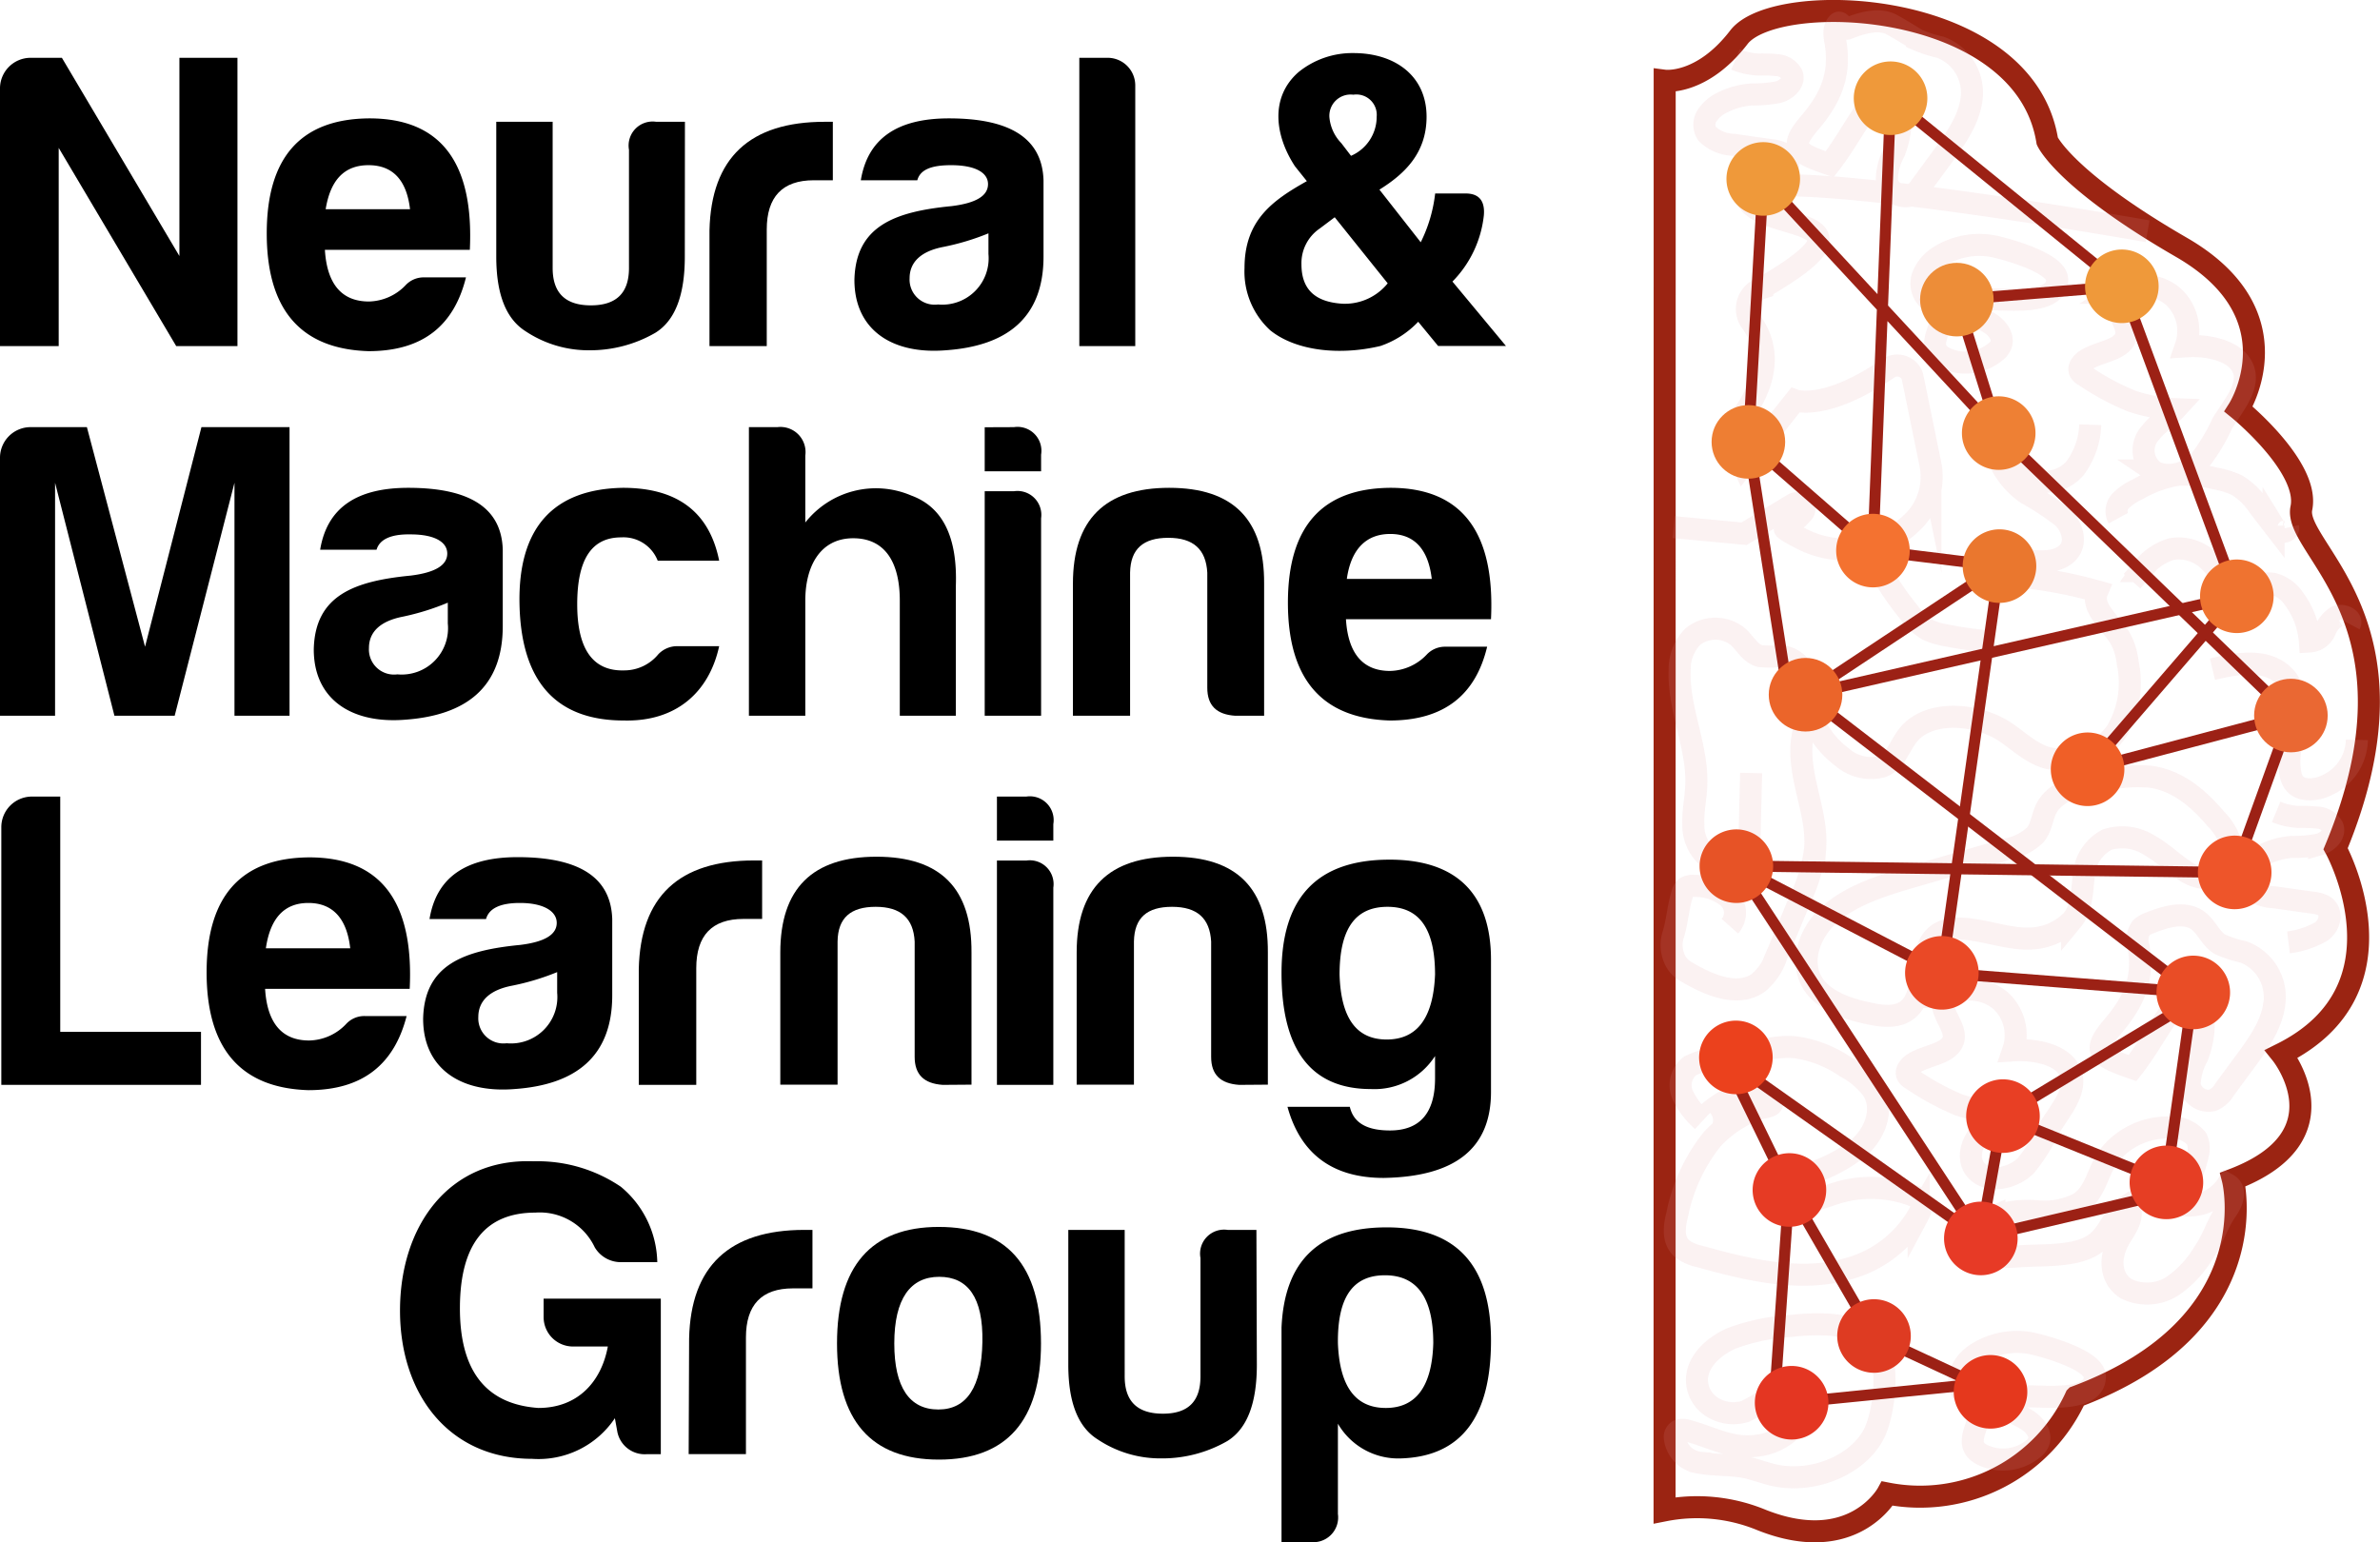 <svg xmlns="http://www.w3.org/2000/svg" viewBox="0 0 216.1 140.05"><defs><style>.cls-1,.cls-3,.cls-4{fill:none;stroke-miterlimit:10;}.cls-1{stroke:#9b2412;}.cls-1,.cls-3{stroke-width:2px;}.cls-2{opacity:0.13;}.cls-3{stroke:#de979e;}.cls-4{stroke:#9c2115;}.cls-5{fill:#ef993a;}.cls-6{fill:#ed8d38;}.cls-7{fill:#ee7e33;}.cls-8{fill:#ee8034;}.cls-9{fill:#f47230;}.cls-10{fill:#ef7330;}.cls-11{fill:#ea6833;}.cls-12{fill:#f05f27;}.cls-13{fill:#ea772e;}.cls-14{fill:#eb652a;}.cls-15{fill:#e75326;}.cls-16{fill:#ea4926;}.cls-17{fill:#ee552a;}.cls-18{fill:#e94d26;}.cls-19{fill:#e63e24;}.cls-20{fill:#e73a26;}.cls-21{fill:#e83f24;}.cls-22{fill:#e63b24;}.cls-23{fill:#eb411d;}.cls-24{fill:#de3b22;}.cls-25{fill:#e43622;}.cls-26{fill:#e5381d;}</style></defs><g id="Layer_2" data-name="Layer 2"><g id="OBJECTS"><path d="M2.73,5.25H5.62l10.67,18v-18h5.27V31.43H16l-10.67-18v18H0V8.06A2.78,2.78,0,0,1,2.73,5.25Z"/><path d="M33.46,31.89c-6.16-.19-9.24-3.77-9.24-10.7s3.12-10.4,9.32-10.44q9.69,0,9.12,11.94H29.5c.19,3.12,1.54,4.69,4,4.69a4.74,4.74,0,0,0,3.31-1.46,2.24,2.24,0,0,1,1.73-.73h3.77C41.24,29.5,38.46,31.89,33.46,31.89ZM29.57,19h7.66C36.92,16.34,35.65,15,33.46,15S30,16.34,29.57,19Z"/><path d="M62.18,23.3c0,3.51-.88,5.82-2.69,6.93a11.85,11.85,0,0,1-6,1.58,10.31,10.31,0,0,1-5.77-1.73c-1.77-1.12-2.66-3.35-2.66-6.78V11.06h5.12V24.34c0,2.27,1.16,3.39,3.47,3.39s3.46-1.12,3.46-3.39V13.6a2.18,2.18,0,0,1,2.47-2.54h2.61Z"/><path d="M64.42,20.92c.15-6.59,3.66-9.86,10.47-9.86h.73v5.31H73.89c-2.85,0-4.27,1.51-4.27,4.47V31.43h-5.2Z"/><path d="M83.29,16.37H78.16c.62-3.77,3.28-5.62,8-5.62,5.62,0,8.47,1.85,8.59,5.62V23.3c0,5.62-3.39,8.13-8.89,8.51-4.89.39-8.28-1.88-8.28-6.39.11-4.89,3.66-6.2,8.81-6.7,2.2-.27,3.32-.92,3.32-2S88.48,15,86.36,15C84.55,15,83.55,15.41,83.29,16.37Zm6.46,6.7V21.19a22.31,22.31,0,0,1-4.08,1.23c-2,.38-3.08,1.35-3.08,2.85a2.28,2.28,0,0,0,2.58,2.38A4.21,4.21,0,0,0,89.75,23.07Z"/><path d="M103.08,7.75V31.43H98V5.25h2.65A2.51,2.51,0,0,1,103.08,7.75Z"/><path d="M129.53,10.6c0,3.31-2,5.2-4.28,6.62L129,22a13.32,13.32,0,0,0,1.31-4.43h2.77c1.19,0,1.77.65,1.65,2a10.11,10.11,0,0,1-2.85,6l4.86,5.85h-6.16l-1.81-2.2a8.51,8.51,0,0,1-3.43,2.2c-3.7.88-7.66.46-10-1.42A7.23,7.23,0,0,1,113,24.34c0-4.31,2.5-6.12,5.66-7.89l-1.08-1.35c-1.84-2.81-2.27-6.27.31-8.54a7.75,7.75,0,0,1,5-1.74C126.68,4.82,129.53,6.9,129.53,10.6Zm-9.71,10.16A3.8,3.8,0,0,0,118.17,24c0,2.27,1.23,3.42,3.7,3.58A5,5,0,0,0,126,25.73l-4.81-6Zm.89-10.08A3.87,3.87,0,0,0,121.79,13l.88,1.15A3.86,3.86,0,0,0,125,10.6a1.85,1.85,0,0,0-2.12-2A1.93,1.93,0,0,0,120.71,10.68Z"/><path d="M2.69,38.79h5.2l5.28,19.94,5.12-19.94h8V65h-5V43.84L15.86,65H10.39L5,43.84V65H0V41.6A2.78,2.78,0,0,1,2.69,38.79Z"/><path d="M34.19,49.92H29.07c.62-3.77,3.27-5.62,8-5.62,5.62,0,8.47,1.85,8.58,5.62v6.93c0,5.62-3.38,8.12-8.89,8.51-4.89.38-8.27-1.89-8.27-6.39.11-4.89,3.65-6.2,8.81-6.7,2.19-.27,3.31-.93,3.31-2s-1.19-1.74-3.31-1.74C35.46,48.49,34.46,49,34.19,49.92Zm6.47,6.7V54.73A22.56,22.56,0,0,1,36.58,56c-2,.39-3.08,1.35-3.08,2.85a2.28,2.28,0,0,0,2.58,2.39A4.21,4.21,0,0,0,40.66,56.62Z"/><path d="M56.64,65.43c-6.16,0-9.32-3.54-9.47-10.55s3.12-10.47,9.39-10.58c4.93,0,7.85,2.19,8.74,6.62H59.72a3.34,3.34,0,0,0-3.31-2.12c-2.7,0-4,2-4,6.08s1.43,6.09,4.28,6a4,4,0,0,0,3.08-1.46,2.36,2.36,0,0,1,1.73-.74H65.3C64.38,62.89,61.37,65.55,56.64,65.43Z"/><path d="M77.47,48.88c-3,0-4.35,2.54-4.35,5.66V65H68V38.79h2.58a2.28,2.28,0,0,1,2.54,2.58v6.08A8.16,8.16,0,0,1,82.74,45q4.28,1.56,4.05,8.2V65H81.7V54.54C81.7,51.11,80.39,48.88,77.47,48.88Z"/><path d="M92.06,38.79a2.17,2.17,0,0,1,2.47,2.5V42.8H89.41v-4Zm0,5.82a2.17,2.17,0,0,1,2.47,2.46V65H89.41V44.61Z"/><path d="M112.16,65c-1.69-.11-2.54-.92-2.54-2.54V52c-.12-2.12-1.27-3.16-3.54-3.16s-3.43,1-3.47,3.16V65H97.42V53c0-5.81,2.92-8.7,8.74-8.7s8.66,2.89,8.62,8.7V65Z"/><path d="M126.18,65.43c-6.16-.19-9.24-3.77-9.24-10.7s3.12-10.39,9.31-10.43c6.47,0,9.51,4,9.13,11.93H122.21c.19,3.12,1.54,4.7,4,4.7a4.72,4.72,0,0,0,3.31-1.46,2.27,2.27,0,0,1,1.74-.74h3.77C134,63.05,131.18,65.43,126.18,65.43Zm-3.89-12.86H130c-.31-2.69-1.58-4.08-3.77-4.08S122.67,49.88,122.29,52.57Z"/><path d="M2.81,72.34H5.47V93.7H18.25v4.82H.12V75.15A2.78,2.78,0,0,1,2.81,72.34Z"/><path d="M28,99c-6.16-.19-9.24-3.78-9.24-10.7s3.12-10.4,9.32-10.44q9.7,0,9.12,11.94H24.07c.19,3.12,1.54,4.69,4,4.69A4.74,4.74,0,0,0,31.42,93a2.24,2.24,0,0,1,1.73-.73h3.77C35.81,96.59,33,99,28,99ZM24.14,86.12H31.8C31.5,83.42,30.22,82,28,82S24.53,83.42,24.14,86.12Z"/><path d="M44.13,83.46H39c.62-3.77,3.28-5.62,8-5.62,5.62,0,8.47,1.85,8.59,5.62v6.93c0,5.62-3.39,8.13-8.89,8.51-4.89.39-8.28-1.89-8.28-6.39.11-4.89,3.66-6.2,8.82-6.7,2.19-.27,3.31-.92,3.31-2S49.32,82,47.21,82C45.4,82,44.4,82.5,44.13,83.46Zm6.46,6.7V88.28a22.31,22.31,0,0,1-4.08,1.23c-2,.38-3.08,1.35-3.08,2.85A2.28,2.28,0,0,0,46,94.74,4.21,4.21,0,0,0,50.59,90.16Z"/><path d="M58,88c.15-6.59,3.65-9.86,10.47-9.86h.73v5.31H67.5c-2.85,0-4.28,1.5-4.28,4.47V98.52H58Z"/><path d="M85.59,98.52c-1.69-.12-2.54-.93-2.54-2.54V85.5c-.11-2.11-1.27-3.15-3.54-3.15s-3.43,1-3.46,3.15v13h-5.2v-12c0-5.81,2.92-8.7,8.74-8.7s8.66,2.89,8.62,8.7v12Z"/><path d="M93.18,72.34a2.16,2.16,0,0,1,2.46,2.5v1.5H90.52v-4Zm0,5.81a2.16,2.16,0,0,1,2.46,2.46V98.52H90.52V78.15Z"/><path d="M112.51,98.52c-1.7-.12-2.54-.93-2.54-2.54V85.5c-.12-2.11-1.27-3.15-3.55-3.15s-3.42,1-3.46,3.15v13h-5.2v-12c0-5.81,2.93-8.7,8.74-8.7s8.66,2.89,8.62,8.7v12Z"/><path d="M116.36,88.35c0-6.77,3.16-10.16,9.47-10.28s9.55,3,9.55,9.09v12c0,5.12-3.24,7.7-9.74,7.81-4.62,0-7.55-2.15-8.74-6.46h5.66c.34,1.46,1.54,2.15,3.65,2.15,2.7,0,4.09-1.58,4.09-4.73V95.9a6.54,6.54,0,0,1-5.82,3C119.05,98.9,116.36,95.36,116.36,88.35Zm13.94.16c0-4.12-1.39-6.16-4.32-6.16s-4.35,2-4.35,6.16c.12,3.92,1.51,5.89,4.28,5.89S130.14,92.43,130.3,88.51Z"/><path d="M48.47,105.46a13.46,13.46,0,0,1,7.9,2.31,9.12,9.12,0,0,1,3.31,6.85H56.37A2.75,2.75,0,0,1,54,113.27a5.52,5.52,0,0,0-5.39-3.15c-4.51,0-6.82,2.85-6.85,8.58s2.31,8.82,7.12,9.16c3.62,0,5.73-2.42,6.31-5.58H52.05a2.67,2.67,0,0,1-2.69-2.69v-1.66H60v14.13H58.68a2.53,2.53,0,0,1-2.62-2l-.23-1.27a8.34,8.34,0,0,1-7.51,3.69c-7.51,0-12-5.81-12-13.47S40.74,105.15,48.47,105.46Z"/><path d="M62.57,121.55c.15-6.58,3.66-9.86,10.47-9.86h.73V117H72c-2.85,0-4.27,1.5-4.27,4.46v10.59h-5.2Z"/><path d="M94.52,122c0,7-3.11,10.55-9.27,10.55S76,129,76,122s3.08-10.58,9.24-10.58S94.52,114.89,94.52,122ZM81.2,122c0,4,1.39,6,4,6s3.92-2.08,4-6.12-1.31-5.93-3.92-5.93S81.2,117.93,81.2,122Z"/><path d="M114.12,123.94c0,3.5-.88,5.81-2.69,6.93a11.85,11.85,0,0,1-6,1.57,10.23,10.23,0,0,1-5.77-1.73c-1.77-1.11-2.66-3.35-2.66-6.77V111.69h5.12V125c0,2.27,1.16,3.38,3.47,3.38S109,127.25,109,125V114.24a2.18,2.18,0,0,1,2.47-2.55h2.61Z"/><path d="M121.48,137.49a2.25,2.25,0,0,1-2.54,2.54h-2.58V120.55c.27-6.08,3.43-9.09,9.55-9.09q9.47,0,9.47,10.28c0,6.93-2.7,10.51-8.13,10.7a6.34,6.34,0,0,1-5.77-3.15Zm4.35-9.63c2.77,0,4.2-2,4.31-5.89q0-6.16-4.39-6.16c-2.92,0-4.31,2-4.27,6.16C121.63,125.9,123.06,127.86,125.83,127.86Z"/><path class="cls-1" d="M151.15,7.33s3.37.44,6.74-3.95,25.93-3.51,28,9.43c0,0,1.55,3.51,12.18,9.65s5.19,14.69,5.19,14.69,6.48,5.27,5.7,9,11.67,10.31,3.11,30.92c0,0,7,12.72-4.92,18.64,0,0,6,7.46-4.41,11.41,0,0,3.37,13.16-14.26,19.73a15.55,15.55,0,0,1-17.11,8.78s-3.11,5.7-11.41,2.41a15.32,15.32,0,0,0-8.82-.88Z"/><g class="cls-2"><path class="cls-3" d="M195,21s-37.4-6.63-36.47-3.17,13.37,1.41,1.48,8.32h0a2,2,0,0,0-1,3.1c1.37,1.87,2.27,5.19-2,10l1.3,3L163,36.36s2.76,1,8.42-2.89a1.45,1.45,0,0,1,2.22.7l1.64,8A5.76,5.76,0,0,1,174,47.05h0A8.69,8.69,0,0,1,163.72,49c-1.08-.54-1.82-1-1.64-1a9.69,9.69,0,0,0,1.59-1.4c.5-.49-.24-1.18-.87-.8l-4.44,2.67-6.39-.6"/><path class="cls-3" d="M189.79,38.57a7,7,0,0,1-1.42,4,3.59,3.59,0,0,1-4.32.78c-1.81-1.24-.82-4.18-2.79-5.24-.75,2.41.48,5.09,2.73,6.69A25.59,25.59,0,0,1,187.32,47c.92.93,1.3,2.43.31,3.3s-2.43.67-3.74.62-2.94.21-3.33,1.27a40.85,40.85,0,0,1,9.87,1.51c-.65,1.53,1.3,2.88,2.13,4.36a5.9,5.9,0,0,1,.63,2.12,8.69,8.69,0,0,1-1,6.23,6,6,0,0,1-6.35,2.4c-1.5-.45-2.57-1.55-3.82-2.37-2.6-1.7-6.94-2-8.78.34-.79,1-1.1,2.34-2.36,2.84a4,4,0,0,1-3.64-.88,8.18,8.18,0,0,1-3.11-4.9"/><path class="cls-3" d="M170.59,51.57a27.91,27.91,0,0,0,2.83,4.15A5.25,5.25,0,0,0,175,57.18a6.67,6.67,0,0,0,1.66.51,34.94,34.94,0,0,0,4,.56"/><path class="cls-3" d="M200.89,60.77c1.92-.46,4.15-.89,5.79.07s1.93,2.87,1.73,4.52-.79,3.32-.42,5a1.78,1.78,0,0,0,.41.85c.66.69,2,.54,2.89.09A4.63,4.63,0,0,0,214,67.19"/><path class="cls-3" d="M193.59,52.78l.81-.92a5.21,5.21,0,0,1,2.78-2,3.92,3.92,0,0,1,3.11.82,7.11,7.11,0,0,1,1.82,2.39,2.72,2.72,0,0,0,.85,1.11,1.2,1.2,0,0,0,1.42,0,4.3,4.3,0,0,0,.34-.59,1.77,1.77,0,0,1,2-.47,3.29,3.29,0,0,1,1.59,1.29,7.37,7.37,0,0,1,1.42,3.84,1.6,1.6,0,0,0,1.39-1A2.59,2.59,0,0,1,212.15,56c.56-.25,1.47.19,1.21.68"/><path class="cls-3" d="M192.34,47.06a1.34,1.34,0,0,1,.24-1.6,5.33,5.33,0,0,1,1.57-1.05,10.46,10.46,0,0,1,3.62-1.29,11,11,0,0,1,3.32.32,8.17,8.17,0,0,1,2,.61,6.32,6.32,0,0,1,2,1.94l1.35,1.75a1.34,1.34,0,0,0,.67.55c.31.08.71-.12.65-.38"/><path class="cls-3" d="M170.14,92.12c-2-.37-4-1-5.19-2.34-1.73-2-.82-5,1.24-6.79s4.95-2.65,7.74-3.46l8.27-2.4a5.14,5.14,0,0,0,2.59-1.3c.61-.72.62-1.69,1.06-2.5.91-1.63,3.29-2.17,5.38-2.52a13.16,13.16,0,0,1,4.05-.27c2.51.35,4.43,2.07,5.91,3.82a5.42,5.42,0,0,1,1.53,2.94,2.34,2.34,0,0,1-2,2.45,3.8,3.8,0,0,1-2.52-.79c-1.05-.71-1.94-1.6-3.07-2.22a4.59,4.59,0,0,0-3.81-.49,4,4,0,0,0-2.13,3.43c-.16,1.34-.14,2.79-1.05,3.89a5.47,5.47,0,0,1-4,1.66c-3.05.11-7.85-2.62-9.12.93C174.11,88.73,175,93.06,170.14,92.12Z"/><path class="cls-3" d="M154.56,101.77a7.18,7.18,0,0,1-1.79-2.36,2.21,2.21,0,0,1,.67-2.6,6.41,6.41,0,0,1,3-.7c2.23-.27,4.37-1.23,6.61-1a10.69,10.69,0,0,1,4.55,1.79A7.36,7.36,0,0,1,170.05,99c1,1.65.31,3.75-1.16,5.13a13.37,13.37,0,0,1-5.64,2.71c-.8.22-1.8.64-1.69,1.35.07.44.58.74,1.09.86,1.49.34,3-.39,4.43-.8a10.73,10.73,0,0,1,6.56.3,1.57,1.57,0,0,1,.64.37c.34.38.16.93-.07,1.36a10.49,10.49,0,0,1-6.27,4.9c-4.36,1.31-9.18.16-13.58-1.07a4.15,4.15,0,0,1-1.58-.67c-.94-.77-.77-2.06-.49-3.14a15.88,15.88,0,0,1,3.17-6.84,10.32,10.32,0,0,1,3.83-2.63c1-.42,2.14-.21,1.35-1.11C158.83,97.7,154.28,101.49,154.56,101.77Z"/><path class="cls-3" d="M159,70.2q-.08,3-.14,5.92a3.31,3.31,0,0,1-.24,1.36,2.43,2.43,0,0,1-3.34.55,3.85,3.85,0,0,1-1.53-3.14c-.05-1.19.22-2.37.27-3.56.15-3.53-1.65-6.94-1.51-10.46a4.22,4.22,0,0,1,1.2-3.06,3.26,3.26,0,0,1,4.08,0c.68.6,1.11,1.52,2,1.77a9.84,9.84,0,0,0,1.88,0c1.64.11,2.65,1.8,2.68,3.31s-.59,3-.75,4.48c-.34,3.27,1.48,6.47,1.21,9.74a15.38,15.38,0,0,1-1.39,4.62c-.7,1.68-1.39,3.36-2.09,5a5.36,5.36,0,0,1-1.69,2.53c-1.91,1.34-4.61.14-6.62-1.07a2.33,2.33,0,0,1-.83-.82,3.13,3.13,0,0,1-.24-2.57c.36-1.22.41-2.35.78-3.57a1.11,1.11,0,0,1,.36-.64,1.23,1.23,0,0,1,.76-.14,4.7,4.7,0,0,1,3,1,1.85,1.85,0,0,1,.22,2.66"/><path class="cls-3" d="M177.89,100.35A23.75,23.75,0,0,1,173.58,98a1,1,0,0,1-.38-.33c-.2-.33.07-.73.4-1,1.17-.85,3.25-.89,3.73-2.13s-1.48-2.78-.77-4a4.32,4.32,0,0,1,5.11.35,4.26,4.26,0,0,1,1.12,4.5c2.05-.13,4.51.38,5.2,2s-.89,3.4-1.88,5a16.68,16.68,0,0,1-2.17,3.47c-1,1-2.91,1.56-4.13.74s-1-2.4-.2-3.46c.62-.8,1.6-1.39,2.25-2.11A14.46,14.46,0,0,1,177.89,100.35Z"/><path class="cls-3" d="M193.57,36.43a22.57,22.57,0,0,1-4.31-2.32,1.06,1.06,0,0,1-.39-.33c-.2-.33.07-.73.4-1,1.17-.85,3.25-.89,3.73-2.13s-1.48-2.79-.76-4.06a4.32,4.32,0,0,1,5.11.36,4.27,4.27,0,0,1,1.11,4.5c2-.14,4.51.37,5.2,2s-.89,3.39-1.88,5A16.75,16.75,0,0,1,199.61,42c-1,1-2.91,1.55-4.12.73a2.37,2.37,0,0,1-.2-3.46c.61-.8,1.59-1.39,2.25-2.11A14,14,0,0,1,193.57,36.43Z"/><path class="cls-3" d="M206.67,73.73a6.11,6.11,0,0,0,2.09.46,16.48,16.48,0,0,1,1.72.06,1.68,1.68,0,0,1,1.32.84c.26.67-.44,1.37-1.23,1.6a11.83,11.83,0,0,1-2.47.22,6.94,6.94,0,0,0-2.6.72,3.5,3.5,0,0,0-1.42,1.2,1.5,1.5,0,0,0,0,1.65,3.6,3.6,0,0,0,2.39,1l3.46.49a3,3,0,0,1,1,.25c.91.49.68,1.76-.14,2.36a8,8,0,0,1-3,1"/><path class="cls-3" d="M157.58,5.4a6.11,6.11,0,0,0,2.09.46,14.06,14.06,0,0,1,1.72.06,1.68,1.68,0,0,1,1.32.84c.26.67-.44,1.37-1.22,1.6a12,12,0,0,1-2.48.22,6.94,6.94,0,0,0-2.6.72A3.43,3.43,0,0,0,155,10.5a1.5,1.5,0,0,0,0,1.65,3.6,3.6,0,0,0,2.39,1l3.46.49a3,3,0,0,1,.95.25c.91.49.68,1.76-.14,2.36a8.21,8.21,0,0,1-3,1"/><path class="cls-3" d="M170.33,129.82c-1.28,3.1-5.63,5-9.36,4.12-.83-.2-1.62-.51-2.46-.69-1.34-.27-2.76-.16-4.11-.41a2.57,2.57,0,0,1-2.32-2.19.67.67,0,0,1,.33-.74,1.24,1.24,0,0,1,.76,0c2.22.58,3.83,1.62,6.14,1.4a5.47,5.47,0,0,0,4.56-3.15,1.48,1.48,0,0,0,0-1.25c-.45-.81-1.89-.77-2.8-.3a19,19,0,0,1-2.6,1.56,3.6,3.6,0,0,1-3.13-.47,2.93,2.93,0,0,1-1.26-2.5c.08-1.58,1.48-2.93,3.14-3.66a18.62,18.62,0,0,1,5.4-1.13c2.46-.27,6.33-.39,7.77,1.78C171.61,124,171.06,128,170.33,129.82Z"/><path class="cls-3" d="M184.22,126.81a6.72,6.72,0,0,1-1.27-.08,5.64,5.64,0,0,1-1.91-.92c-.33.71.2,1.52.91,2s1.57.76,2.26,1.25,1.21,1.32.84,2a1.57,1.57,0,0,1-.3.39,4.32,4.32,0,0,1-4.72.68,1.91,1.91,0,0,1-.62-.45c-1-1.17,1-3,0-4.16a7.21,7.21,0,0,0-.81-.62,2,2,0,0,1-.63-2.12,3.62,3.62,0,0,1,1.5-1.85,6.82,6.82,0,0,1,5.16-.9c1.42.33,5.59,1.54,5.58,3C190.21,127.31,185.77,126.79,184.22,126.81Z"/><path class="cls-3" d="M180.8,27.18a6.78,6.78,0,0,1-1.27-.08,5.46,5.46,0,0,1-1.91-.92c-.33.71.2,1.52.91,2s1.57.77,2.27,1.26,1.2,1.31.83,2a1.57,1.57,0,0,1-.3.39,4.3,4.3,0,0,1-4.72.68,1.91,1.91,0,0,1-.62-.45c-1-1.17,1-3,0-4.15a7.28,7.28,0,0,0-.81-.63,2,2,0,0,1-.63-2.12,3.62,3.62,0,0,1,1.5-1.85,6.82,6.82,0,0,1,5.16-.9c1.42.33,5.59,1.54,5.58,3C186.79,27.69,182.36,27.17,180.8,27.18Z"/><path class="cls-3" d="M183.4,114.09c-1.32.1-2.93.09-3.61-.87s.13-2.26,1.3-2.77A9.62,9.62,0,0,1,185,110a6.81,6.81,0,0,0,3.78-.73c1.41-.92,1.65-2.62,2.48-4a6.79,6.79,0,0,1,5.61-2.88,3,3,0,0,1,2.57,1,2.06,2.06,0,0,1,.17,1.25,11.72,11.72,0,0,1-2.08,4.66,4.18,4.18,0,0,0,4.73-1.75c.87.48.44,1.6-.09,2.36-.93,1.36-1.15,2.5-2.09,3.86a9.77,9.77,0,0,1-2.78,3,4.3,4.3,0,0,1-4.23.27c-1.59-1-1.51-3-.64-4.51.53-.92,1.49-2.1.8-3.1-1.48.94-1.72,2.76-3.22,3.65C188.29,114.16,185.35,113.94,183.4,114.09Z"/><path class="cls-3" d="M194.18,86a1.92,1.92,0,0,1,.24-1.75,2.58,2.58,0,0,1,.83-.46c1.3-.51,2.88-1,4.07-.35,1,.55,1.29,1.73,2.26,2.32a11.06,11.06,0,0,0,2.13.69,4.38,4.38,0,0,1,2.78,4.81c-.27,1.91-1.5,3.6-2.7,5.23L202,98.92a2.33,2.33,0,0,1-1.1,1,1.73,1.73,0,0,1-2.08-1.42,5.46,5.46,0,0,1,.69-2.52,8.28,8.28,0,0,0,.05-6A2.25,2.25,0,0,0,197.71,91c-1.51,1.93-2.59,4.11-4.08,6-3.08-1.07-3.74-1.51-1.79-3.79S194.67,88.84,194.18,86Z"/><path class="cls-3" d="M166.66,3.84c-.1-.6-.23-1.29.24-1.75.22-.21.53.63.83.51,1.29-.51,2.87-1,4.06-.35,1,.56,1.3.76,2.27,1.35a11.19,11.19,0,0,0,2.12.69A4.4,4.4,0,0,1,179,9.1c-.28,1.9-1.5,3.6-2.7,5.23l-1.8,2.45a2.29,2.29,0,0,1-1.1,1,1.73,1.73,0,0,1-2.08-1.42A5.34,5.34,0,0,1,172,13.8a8.31,8.31,0,0,0,.05-6,2.26,2.26,0,0,0-1.85,1.12c-1.51,1.93-2.59,4.11-4.07,6-3.08-1.06-3.75-1.5-1.8-3.78S167.14,6.71,166.66,3.84Z"/></g><polyline class="cls-4" points="162.65 127.38 179.52 125.69 170.12 121.32 162.45 108.06 156.59 96.03 179.83 112.46 181.83 101.36 196.68 107.37 199.12 90.13 176.32 88.35 157.67 78.64 202.87 79.23 208.01 64.98 189.55 69.86 203.1 54.15 163.94 63.09 181.55 51.41 170.06 49.99 158.75 40.13 160.1 16.25 181.48 39.33 177.68 27.21 192.7 26 171.67 8.92 170.06 49.99"/><line class="cls-4" x1="181.55" y1="51.41" x2="176.32" y2="88.35"/><line class="cls-4" x1="192.7" y1="26" x2="203.1" y2="54.15"/><line class="cls-4" x1="208.01" y1="64.98" x2="181.48" y2="39.33"/><line class="cls-4" x1="163.94" y1="63.09" x2="199.12" y2="90.13"/><line class="cls-4" x1="179.83" y1="112.46" x2="157.67" y2="78.64"/><line class="cls-4" x1="197.66" y1="91.8" x2="181.83" y2="101.36"/><line class="cls-4" x1="162.22" y1="62.23" x2="158.75" y2="40.13"/><line class="cls-4" x1="161.11" y1="127.29" x2="162.45" y2="108.06"/><line class="cls-4" x1="196.33" y1="108.47" x2="178.53" y2="112.64"/><path class="cls-5" d="M175,8.92a3.34,3.34,0,1,0-3.34,3.34A3.34,3.34,0,0,0,175,8.92Z"/><path class="cls-5" d="M196,26a3.34,3.34,0,1,0-3.34,3.34A3.34,3.34,0,0,0,196,26Z"/><circle class="cls-6" cx="177.68" cy="27.21" r="3.34"/><path class="cls-5" d="M163.44,16.25a3.34,3.34,0,1,0-3.34,3.34A3.35,3.35,0,0,0,163.44,16.25Z"/><circle class="cls-7" cx="158.75" cy="40.13" r="3.34"/><path class="cls-8" d="M184.82,39.33a3.34,3.34,0,1,0-3.34,3.34A3.33,3.33,0,0,0,184.82,39.33Z"/><path class="cls-9" d="M173.4,50a3.34,3.34,0,1,0-3.34,3.34A3.33,3.33,0,0,0,173.4,50Z"/><path class="cls-10" d="M206.44,54.15a3.34,3.34,0,1,0-3.34,3.34A3.34,3.34,0,0,0,206.44,54.15Z"/><circle class="cls-11" cx="208.01" cy="64.98" r="3.34"/><path class="cls-12" d="M192.89,69.86a3.34,3.34,0,1,0-3.34,3.34A3.35,3.35,0,0,0,192.89,69.86Z"/><path class="cls-13" d="M184.89,51.41a3.34,3.34,0,1,0-3.34,3.34A3.34,3.34,0,0,0,184.89,51.41Z"/><circle class="cls-14" cx="163.94" cy="63.09" r="3.34"/><path class="cls-15" d="M161,78.64A3.34,3.34,0,1,0,157.67,82,3.34,3.34,0,0,0,161,78.64Z"/><path class="cls-16" d="M179.51,87.36a3.34,3.34,0,1,0-2.21,4.18A3.35,3.35,0,0,0,179.51,87.36Z"/><path class="cls-17" d="M202.58,82.55a3.34,3.34,0,1,0-3-3.62A3.33,3.33,0,0,0,202.58,82.55Z"/><path class="cls-18" d="M198.82,93.45a3.34,3.34,0,1,0-3-3.62A3.33,3.33,0,0,0,198.82,93.45Z"/><path class="cls-19" d="M196.38,110.7a3.34,3.34,0,1,0-3-3.62A3.34,3.34,0,0,0,196.38,110.7Z"/><path class="cls-20" d="M179.53,115.79a3.34,3.34,0,1,0-3-3.62A3.34,3.34,0,0,0,179.53,115.79Z"/><path class="cls-21" d="M181.54,104.68a3.34,3.34,0,1,0-3-3.62A3.33,3.33,0,0,0,181.54,104.68Z"/><path class="cls-22" d="M162.15,111.39a3.34,3.34,0,1,0-3-3.62A3.34,3.34,0,0,0,162.15,111.39Z"/><path class="cls-23" d="M157.29,99.35a3.34,3.34,0,1,0-3-3.62A3.33,3.33,0,0,0,157.29,99.35Z"/><path class="cls-24" d="M169.83,124.65a3.34,3.34,0,1,0-3-3.62A3.34,3.34,0,0,0,169.83,124.65Z"/><path class="cls-25" d="M162.35,130.71a3.34,3.34,0,1,0-3-3.62A3.34,3.34,0,0,0,162.35,130.71Z"/><path class="cls-26" d="M180.41,129.72a3.34,3.34,0,1,0-3-3.62A3.34,3.34,0,0,0,180.41,129.72Z"/></g></g></svg>